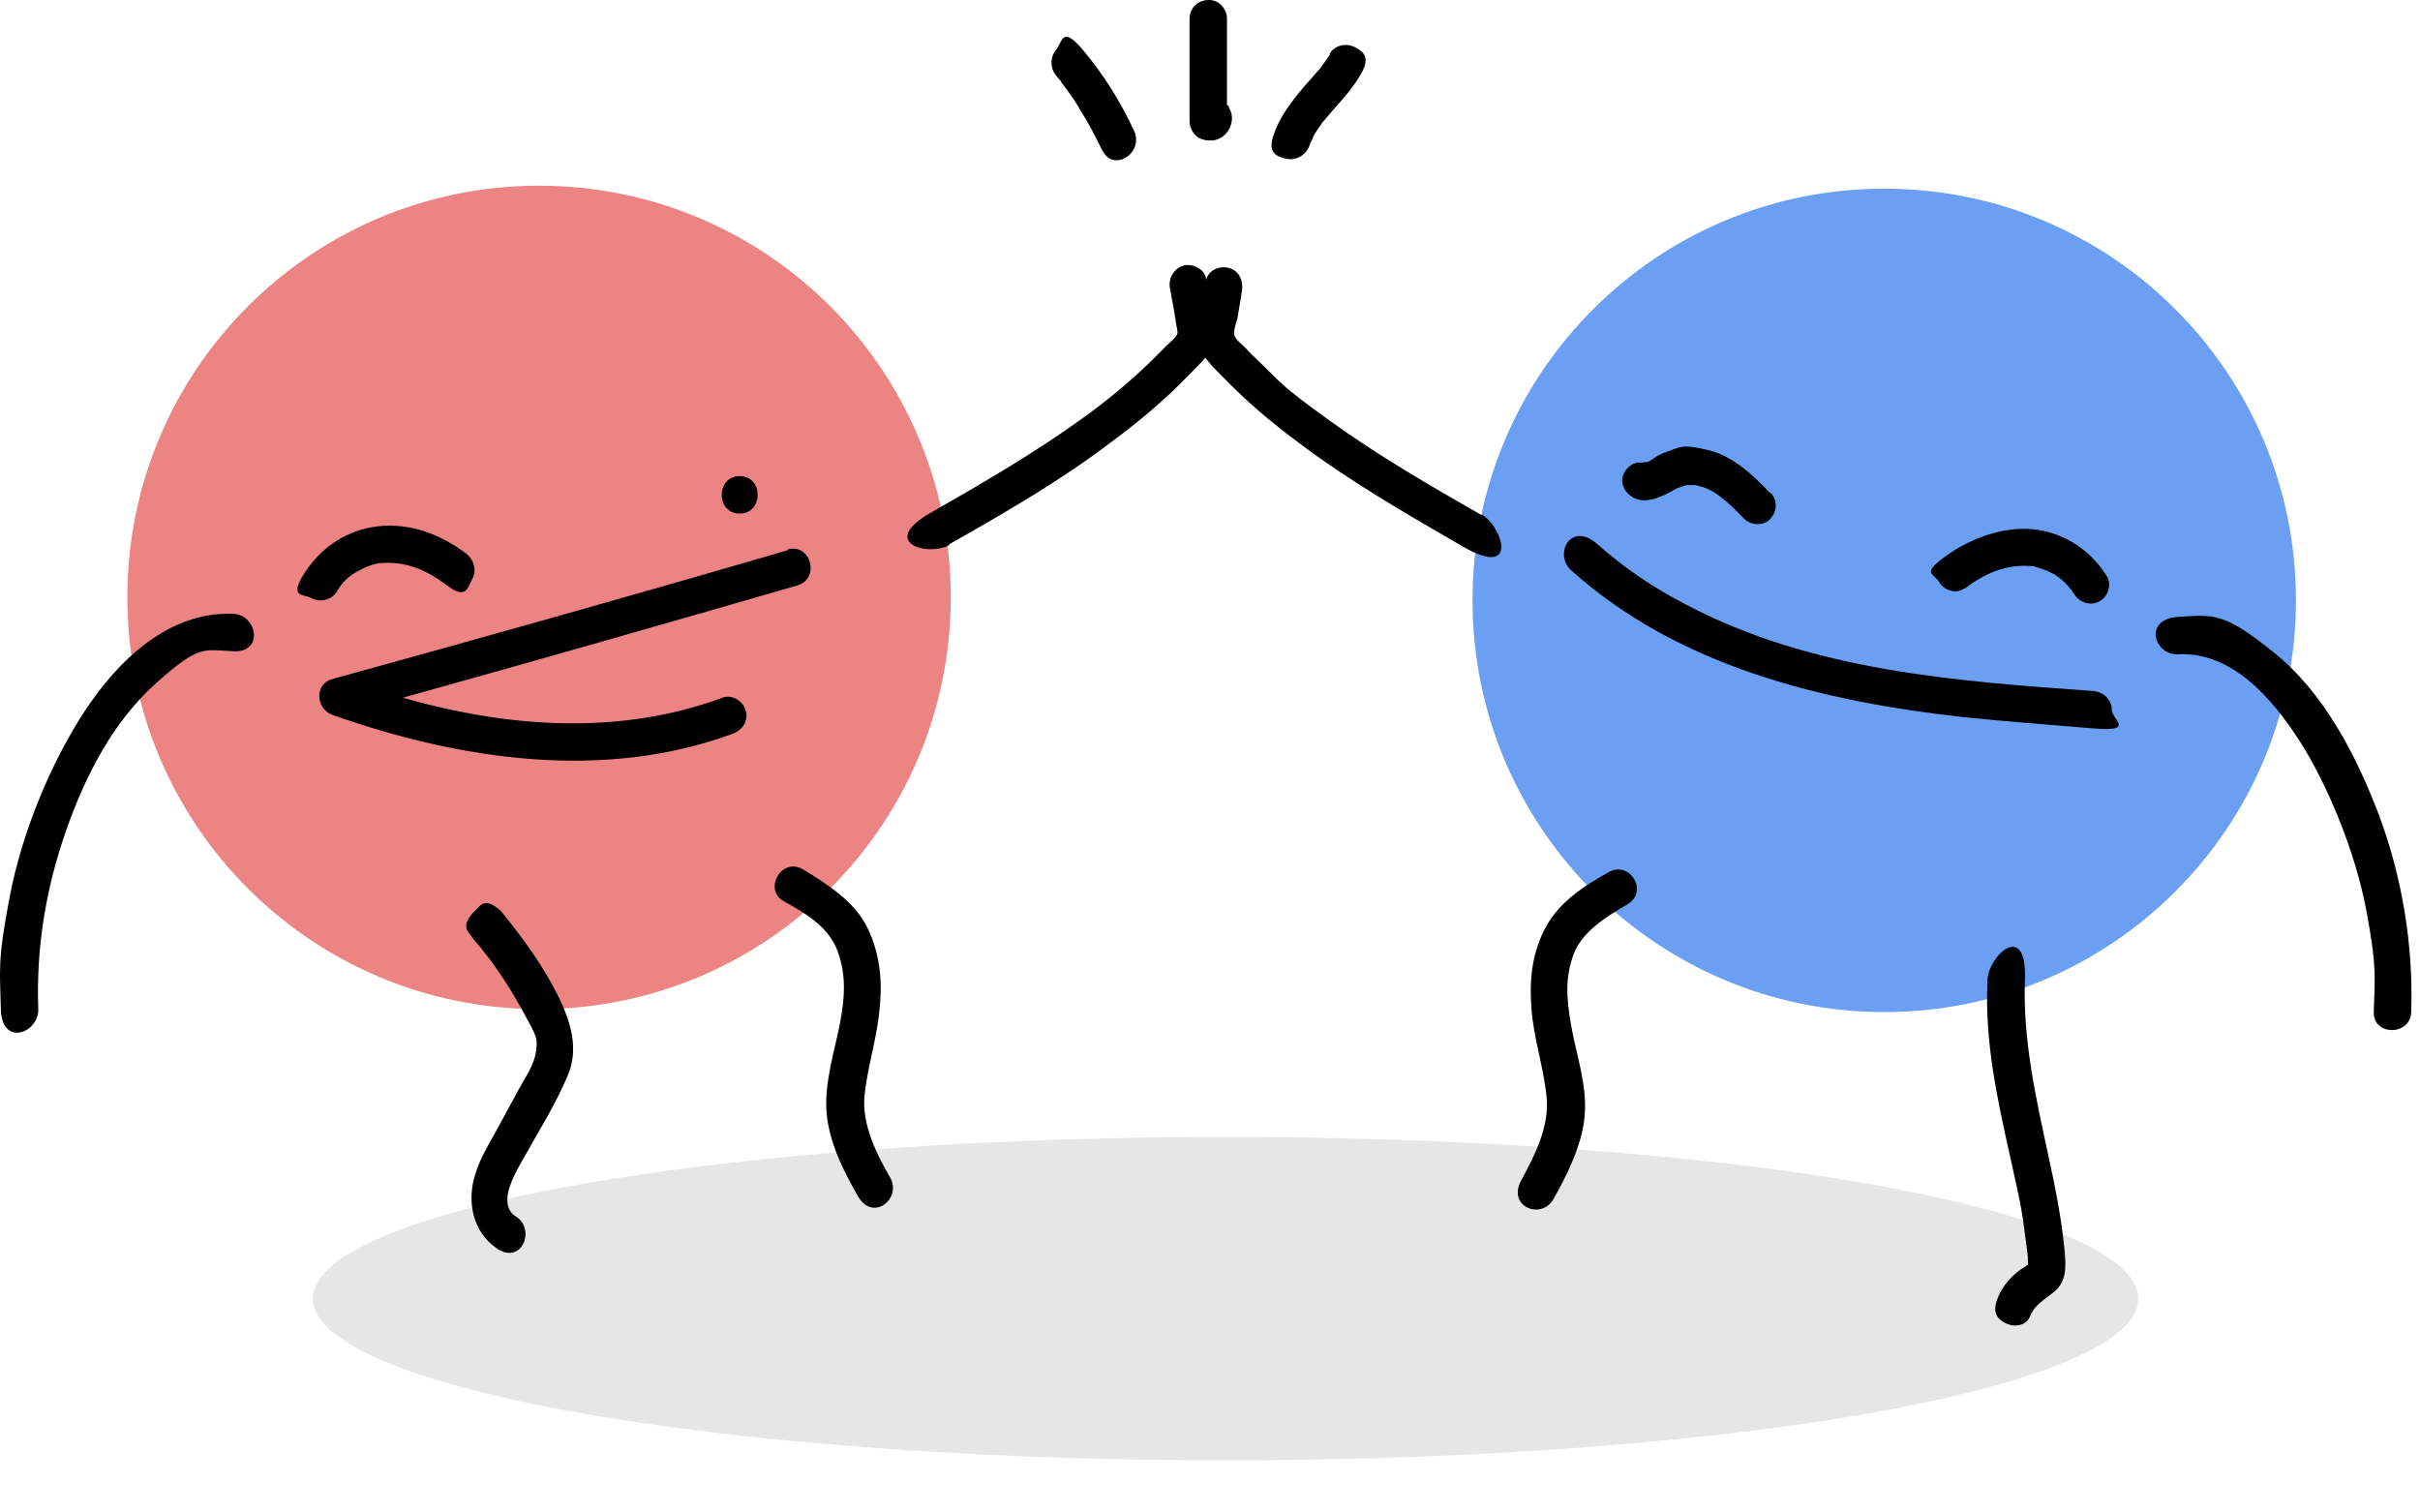 <svg width="232" height="145" viewBox="0 0 232 145" fill="none" xmlns="http://www.w3.org/2000/svg">
<path d="M101.195 7.181C101.338 7.324 101.41 7.468 101.554 7.611C101.697 7.755 101.697 7.755 101.697 7.826C101.841 7.97 101.697 7.826 101.697 7.826C101.912 8.113 102.128 8.4 102.343 8.688C102.774 9.262 103.204 9.908 103.563 10.553C104.352 11.773 104.998 13.065 105.644 14.357C106.29 15.649 107.366 15.505 108.084 15.003C108.802 14.5 109.16 13.496 108.73 12.563C107.438 9.764 105.788 7.109 103.778 4.741C101.769 2.372 101.841 4.095 101.266 4.741C100.692 5.386 100.621 6.535 101.266 7.252L101.195 7.181Z" fill="black"/>
<path d="M117.843 10.266C117.843 10.194 117.7 10.123 117.628 10.051V1.798C117.628 0.865 116.839 -0.068 115.834 0.004C114.829 0.004 114.04 0.793 114.04 1.798C114.04 5.099 114.04 8.328 114.04 11.63C114.04 12.275 114.399 12.85 114.901 13.208C115.762 13.639 116.839 13.567 117.485 12.85C118.131 12.204 118.346 11.055 117.772 10.266H117.843Z" fill="black"/>
<path d="M127.531 5.171C127.316 5.53 127.101 5.817 126.886 6.104C126.67 6.391 126.742 6.248 126.742 6.319C126.598 6.535 126.957 6.032 126.742 6.319C126.527 6.606 126.527 6.606 126.383 6.75C125.881 7.324 125.378 7.898 124.876 8.472C123.728 9.836 122.651 11.271 122.077 12.993C121.503 14.716 122.436 15.003 123.297 15.218C124.159 15.433 125.163 14.931 125.522 13.998C125.881 13.065 125.594 13.783 125.666 13.639C125.809 13.28 125.666 13.639 125.666 13.639C125.666 13.639 125.881 13.209 125.881 13.137C126.024 12.85 126.24 12.491 126.455 12.204C126.67 11.917 126.67 11.917 126.742 11.773C126.814 11.63 127.101 11.415 126.742 11.773C126.742 11.773 126.814 11.63 126.886 11.63C127.101 11.343 127.388 11.056 127.603 10.769C128.68 9.549 129.756 8.401 130.545 6.965C131.335 5.53 130.761 4.956 129.9 4.525C129.038 4.095 127.962 4.31 127.46 5.171H127.531Z" fill="black"/>
<path d="M180.637 97.028C202.435 97.028 220.107 79.356 220.107 57.558C220.107 35.759 202.435 18.088 180.637 18.088C158.838 18.088 141.167 35.759 141.167 57.558C141.167 79.356 158.838 97.028 180.637 97.028Z" fill="#6B9FF3"/>
<path d="M51.678 96.742C73.477 96.742 91.148 79.071 91.148 57.272C91.148 35.474 73.477 17.802 51.678 17.802C29.88 17.802 12.208 35.474 12.208 57.272C12.208 79.071 29.88 96.742 51.678 96.742Z" fill="#EC8484"/>
<path d="M44.645 53.038C42.277 51.244 39.263 50.096 36.249 50.454C33.235 50.813 30.795 52.464 29.216 54.904C27.637 57.343 29.073 56.913 29.862 57.343C30.651 57.774 31.8 57.559 32.302 56.698C32.804 55.837 33.379 55.262 34.168 54.832C34.957 54.401 35.89 53.971 36.68 53.971C38.976 53.827 40.985 54.688 42.851 56.124C44.717 57.559 44.861 56.267 45.291 55.478C45.722 54.688 45.435 53.612 44.645 53.038Z" fill="black"/>
<path d="M75.504 52.751C61.008 56.985 46.44 61.076 31.872 65.094C30.078 65.597 30.293 67.965 31.872 68.539C44.072 72.845 57.85 74.926 70.265 70.333C71.198 69.974 71.772 69.113 71.485 68.109C71.27 67.247 70.194 66.53 69.261 66.888C59.357 70.548 48.665 69.759 38.618 66.888C51.248 63.372 63.807 59.784 76.437 56.124C78.662 55.478 77.729 52.033 75.504 52.679V52.751Z" fill="black"/>
<path d="M70.912 49.235C73.209 49.235 73.209 45.647 70.912 45.647C68.616 45.647 68.616 49.235 70.912 49.235Z" fill="black"/>
<path d="M45.364 89.996C47.23 92.149 48.809 94.517 50.172 97.029C51.535 99.54 51.535 99.469 51.392 100.761C51.248 102.052 50.316 103.344 49.741 104.42L47.517 108.511C46.799 109.803 46.01 111.094 45.579 112.53C44.718 115.113 45.292 118.127 47.66 119.706C50.029 121.285 51.392 117.84 49.454 116.62C47.517 115.4 49.526 112.243 50.244 110.951C51.679 108.367 53.33 105.784 54.478 102.985C55.626 100.186 54.478 97.244 53.042 94.589C51.607 91.934 49.885 89.637 48.019 87.341C46.501 86 46.153 86.695 45.507 87.341C44.861 87.987 44.353 88.782 44.999 89.5L45.364 89.996Z" fill="black"/>
<path d="M75.146 86.408C77.227 87.556 79.451 88.848 80.313 91.216C81.174 93.584 80.959 95.809 80.528 98.105C80.097 100.402 79.021 103.703 79.236 106.573C79.451 109.444 80.815 112.171 82.25 114.683C83.686 117.194 86.484 114.898 85.336 112.889C84.188 110.879 82.537 107.865 82.896 104.851C83.255 101.837 84.116 99.397 84.331 96.598C84.618 93.943 84.331 91.288 83.111 88.848C81.891 86.408 79.308 84.757 76.94 83.322C74.93 82.174 73.136 85.26 75.146 86.408Z" fill="black"/>
<path d="M91.004 52.177C96.458 49.091 101.912 45.934 106.863 42.13C109.375 40.264 111.743 38.255 113.896 36.03C116.049 33.806 116.336 33.734 116.408 32.083C116.48 30.433 116.193 30.289 116.049 29.428L115.618 26.701C115.475 25.768 114.255 25.194 113.394 25.481C112.533 25.768 111.959 26.701 112.174 27.706L112.604 30.074C112.676 30.504 112.748 31.007 112.82 31.437C112.82 31.15 112.891 31.94 112.891 31.94C112.748 32.37 112.174 32.801 111.815 33.16C111.313 33.662 110.81 34.164 110.308 34.667C108.299 36.604 106.146 38.398 103.849 40.049C99.185 43.422 94.233 46.292 89.21 49.163C84.186 52.033 88.994 53.397 91.004 52.249V52.177Z" fill="black"/>
<path d="M22.399 58.851C16.156 58.564 11.276 63.372 8.118 68.18C4.961 72.988 2.162 79.59 0.942 85.905C-0.278 92.221 0.009 93.082 0.081 96.742C0.153 100.402 3.741 99.038 3.669 96.742C3.454 90.929 4.387 85.188 6.324 79.662C8.262 74.136 10.917 69.113 15.008 65.453C19.098 61.793 19.529 62.295 22.399 62.439C25.27 62.582 24.696 58.994 22.399 58.851Z" fill="black"/>
<path d="M188.386 56.41C190.252 54.975 192.262 54.114 194.558 54.258C196.854 54.401 194.773 54.258 195.06 54.329C195.347 54.401 195.563 54.473 195.778 54.545C195.993 54.616 195.993 54.616 196.137 54.688C195.993 54.688 196.137 54.688 196.209 54.688C196.424 54.832 196.639 54.904 196.926 55.047C197.716 55.549 198.361 56.195 198.864 56.985C199.366 57.774 200.443 58.133 201.304 57.63C202.165 57.128 202.452 55.98 201.95 55.191C200.371 52.679 197.787 51.028 194.917 50.741C192.046 50.454 188.889 51.602 186.521 53.325C184.152 55.047 185.372 54.904 185.875 55.765C186.377 56.626 187.525 56.985 188.315 56.41H188.386Z" fill="black"/>
<path d="M154.225 83.609C151.785 84.973 149.345 86.551 148.053 89.135C146.761 91.718 146.618 94.23 146.833 96.885C147.048 99.541 147.981 102.339 148.268 105.138C148.555 107.937 147.192 110.664 145.828 113.176C144.465 115.687 147.766 116.979 148.914 114.97C150.062 112.96 151.713 109.803 151.928 106.86C152.143 103.99 151.139 101.191 150.636 98.392C150.134 95.594 150.062 93.656 150.852 91.503C151.641 89.35 153.938 87.915 156.019 86.695C158.1 85.475 156.234 82.461 154.225 83.609Z" fill="black"/>
<path d="M142.026 49.378C137.003 46.507 132.051 43.637 127.386 40.264C122.722 36.891 122.937 36.819 120.928 34.882C118.918 32.944 119.923 33.877 119.421 33.374C118.918 32.872 118.488 32.585 118.344 32.155C118.201 31.724 118.559 30.863 118.631 30.504L119.062 27.921C119.205 26.988 118.846 25.983 117.842 25.696C116.837 25.409 115.761 25.983 115.617 26.916L115.187 29.643C115.043 30.504 114.756 31.437 114.828 32.298C114.899 33.949 116.263 35.169 117.339 36.245C119.492 38.47 121.861 40.479 124.372 42.345C129.396 46.148 134.778 49.234 140.232 52.392C145.686 55.549 144.035 50.454 142.026 49.306V49.378Z" fill="black"/>
<path d="M208.767 62.725C214.006 62.438 217.881 67.031 220.465 71.05C223.048 75.069 225.775 81.528 226.852 87.269C227.928 93.01 227.641 93.799 227.569 97.028C227.497 99.325 231.086 99.325 231.157 97.028C231.373 90.641 230.296 84.111 228.072 78.155C225.919 72.485 222.833 66.457 218.025 62.582C213.217 58.707 212.284 58.922 208.839 59.137C205.394 59.353 206.543 62.869 208.839 62.725H208.767Z" fill="black"/>
<path d="M190.538 94.087C190.251 99.756 191.471 105.354 192.691 110.808C193.911 116.262 193.839 116.19 194.198 118.845C194.557 121.5 194.342 120.28 194.413 120.998V121.285C194.413 121.5 194.485 121.429 194.701 121.07L194.126 121.429C192.978 122.146 192.045 123.151 191.543 124.371C191.041 125.591 191.256 126.308 192.189 126.811C193.122 127.313 194.27 127.098 194.629 126.165C194.988 125.232 195.777 124.73 196.71 124.012C198.145 123.007 198.073 121.5 197.93 119.922C197.643 116.907 197.069 113.965 196.423 111.023C195.203 105.354 193.911 99.756 194.126 93.943C194.342 88.13 190.61 91.647 190.538 93.943V94.087Z" fill="black"/>
<path d="M169.727 47.296C168.005 45.502 166.139 43.708 163.699 43.134C161.259 42.56 161.115 42.847 159.895 43.278C158.675 43.708 158.747 43.852 158.245 44.139C157.742 44.426 158.03 44.282 157.958 44.282C157.886 44.282 157.599 44.426 157.814 44.282C157.742 44.282 157.599 44.282 157.527 44.354C157.886 44.354 157.384 44.354 157.312 44.354C156.379 44.21 155.446 45.287 155.518 46.148C155.59 47.009 156.307 47.799 157.312 47.942C158.317 48.086 159.537 47.512 160.541 46.938C161.546 46.363 160.757 46.794 160.828 46.794C160.9 46.794 161.187 46.65 160.972 46.722C161.187 46.65 161.402 46.579 161.689 46.507C161.474 46.507 161.689 46.507 161.689 46.507C161.689 46.507 161.905 46.507 162.048 46.507C162.192 46.507 162.264 46.507 162.407 46.507C162.694 46.507 162.407 46.507 162.551 46.507C163.053 46.65 163.412 46.722 163.699 46.866C164.201 47.081 164.632 47.368 165.062 47.727C164.919 47.583 165.062 47.727 165.134 47.799C165.206 47.87 165.349 47.942 165.421 48.014C165.636 48.157 165.78 48.373 165.995 48.516C166.426 48.947 166.785 49.306 167.215 49.736C167.861 50.382 169.081 50.454 169.727 49.736C170.373 49.019 170.445 47.942 169.727 47.224V47.296Z" fill="black"/>
<path d="M150.637 54.688C160.971 63.946 174.75 67.247 188.241 68.754C192.403 69.184 196.494 69.471 200.656 69.83C204.818 70.189 202.45 68.969 202.45 68.036C202.45 67.103 201.661 66.314 200.656 66.242C187.452 65.309 173.673 64.304 161.689 57.989C158.603 56.41 155.732 54.473 153.149 52.176C150.565 49.88 148.915 53.181 150.637 54.688Z" fill="black"/>
<g filter="url(#filter0_f_321_28313)">
<ellipse cx="117.5" cy="124.5" rx="87.5" ry="15.5" fill="black" fill-opacity="0.1"/>
</g>
<defs>
<filter id="filter0_f_321_28313" x="25" y="104" width="185" height="41" filterUnits="userSpaceOnUse" color-interpolation-filters="sRGB">
<feFlood flood-opacity="0" result="BackgroundImageFix"/>
<feBlend mode="normal" in="SourceGraphic" in2="BackgroundImageFix" result="shape"/>
<feGaussianBlur stdDeviation="2.5" result="effect1_foregroundBlur_321_28313"/>
</filter>
</defs>
</svg>
